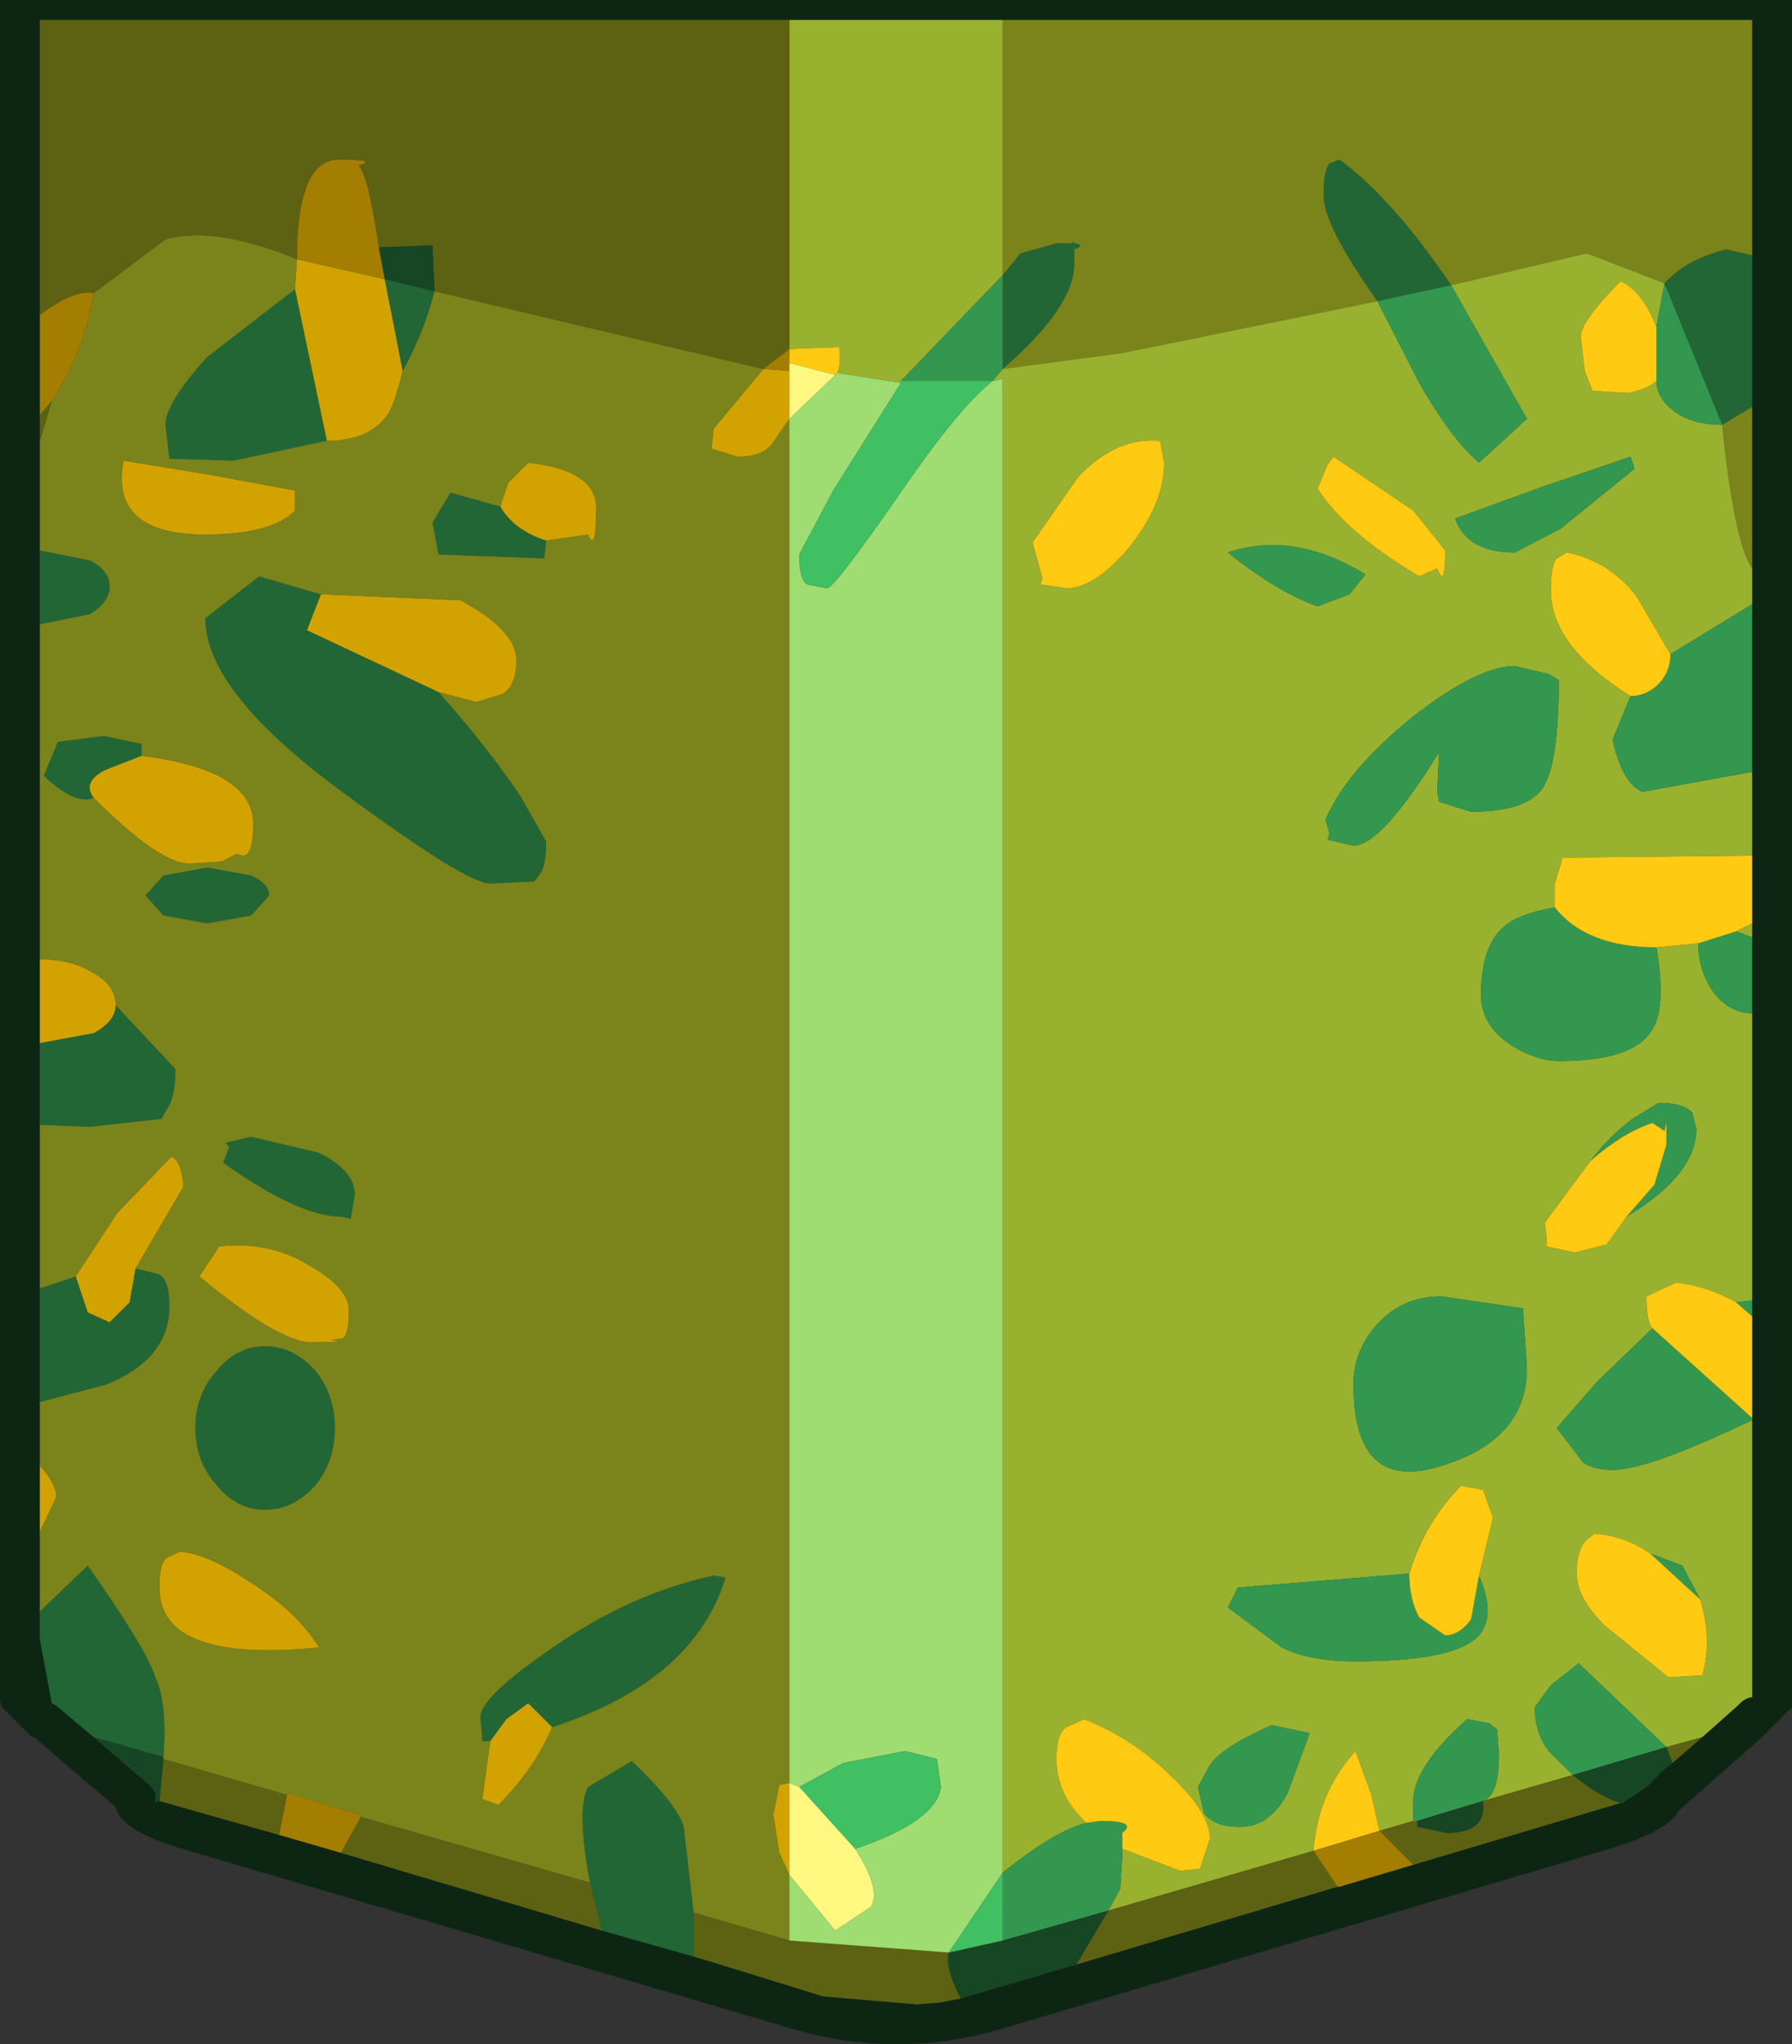 <?xml version="1.0" encoding="UTF-8" standalone="no"?>
<svg xmlns:ffdec="https://www.free-decompiler.com/flash" xmlns:xlink="http://www.w3.org/1999/xlink" ffdec:objectType="shape" height="51.25px" width="44.95px" xmlns="http://www.w3.org/2000/svg">
  <rect width="100%" height="100%" fill="#333333" stroke="none"/>
  <g transform="matrix(1.0, 0.0, 0.0, 1.0, 22.5, 17.6)">
    <path d="M21.45 -11.2 L21.45 -17.1 2.65 -17.1 -2.7 -17.1 -21.5 -17.1 -21.5 -9.7 -21.5 -7.2 -21.5 -6.55 -21.5 -3.8 -21.5 -1.95 -21.5 6.45 -21.5 8.55 -21.5 10.6 -21.5 14.7 -21.5 17.55 -21.5 19.15 -21.5 20.8 -21.5 22.8 -21.5 23.5 -21.2 25.1 -21.1 25.15 -20.15 25.95 -18.75 27.15 -18.6 27.35 -18.6 27.6 -18.55 27.55 -18.5 27.55 -17.8 27.75 -15.5 28.4 -13.95 28.85 -7.4 30.8 -5.1 31.45 -4.6 31.6 -1.85 32.45 0.5 32.65 1.1 32.6 1.6 32.5 4.5 31.65 11.05 29.7 11.1 29.7 12.95 29.15 18.15 27.6 18.2 27.6 18.8 27.2 19.0 27.0 19.25 26.75 19.45 26.6 20.2 25.95 21.1 25.15 21.2 25.05 Q21.35 24.95 21.45 24.95 L21.45 18.0 21.45 17.95 21.45 15.4 21.45 15.0 21.45 7.8 21.45 5.9 21.45 5.55 21.45 3.85 21.45 1.75 21.45 -2.45 21.45 -3.35 21.45 -7.4 21.45 -11.2 M2.5 33.3 Q0.0 34.0 -2.5 33.3 L-18.1 28.7 Q-19.5 28.25 -19.6 27.7 L-21.65 25.95 -21.7 25.95 -22.45 25.2 -22.5 25.05 -22.5 -17.6 22.45 -17.6 22.45 25.05 22.45 25.2 21.7 25.95 19.6 27.8 Q19.4 28.25 18.05 28.7 L2.5 33.3" fill="#0d2614" fill-rule="evenodd" stroke="none"/>
    <path d="M12.05 -10.05 Q10.7 -11.95 10.7 -12.7 10.7 -13.35 10.85 -13.5 L11.1 -13.6 Q12.45 -12.6 13.9 -10.45 L12.05 -10.05 M19.25 -10.5 Q19.8 -11.1 20.8 -11.35 L21.45 -11.2 21.45 -7.4 20.7 -6.95 19.25 -10.5 M2.65 -10.7 L3.1 -11.25 4.0 -11.5 4.4 -11.5 4.4 -11.55 4.45 -11.5 Q4.75 -11.45 4.45 -11.35 L4.45 -11.0 Q4.45 -9.9 2.65 -8.35 L2.65 -10.7 M-5.1 31.45 L-7.4 30.8 -7.7 29.6 Q-8.05 27.75 -7.75 27.2 L-6.65 26.55 Q-5.5 27.65 -5.35 28.2 L-5.1 30.35 -5.1 31.45 M-20.15 25.95 L-21.1 25.15 -21.2 25.1 -21.5 23.5 -21.5 22.8 -20.3 21.65 Q-18.85 23.7 -18.6 24.45 -18.3 25.1 -18.4 26.45 L-20.15 25.95 M-21.5 17.55 L-21.5 14.7 -20.6 14.4 -20.3 15.3 -19.75 15.55 -19.25 15.05 -19.1 14.2 -18.5 14.35 Q-18.25 14.5 -18.25 15.15 -18.25 16.45 -19.8 17.1 L-21.5 17.55 M-21.5 10.6 L-21.5 8.55 -20.15 8.3 Q-19.6 8.0 -19.6 7.6 L-18.1 9.2 Q-18.1 9.8 -18.25 10.1 L-18.45 10.45 -20.25 10.65 -21.5 10.6 M-21.5 -1.95 L-21.5 -3.8 -20.25 -3.55 Q-19.75 -3.3 -19.75 -2.9 -19.75 -2.5 -20.25 -2.2 L-21.5 -1.95 M-14.3 -6.55 L-16.65 -6.05 -18.25 -6.1 -18.35 -6.95 Q-18.35 -7.5 -17.3 -8.65 L-15.1 -10.35 -14.3 -6.55 M-12.85 -10.6 L-11.6 -10.3 Q-11.85 -9.3 -12.4 -8.3 L-12.85 -10.6 M-11.5 -0.25 Q-10.3 1.1 -9.45 2.35 L-8.8 3.5 Q-8.8 4.1 -8.95 4.3 L-9.1 4.5 -10.2 4.55 Q-10.8 4.55 -13.85 2.3 -17.35 -0.25 -17.35 -2.1 L-16.0 -3.15 -14.45 -2.7 -14.8 -1.8 -11.5 -0.25 M-8.8 -4.05 L-8.85 -3.6 -11.5 -3.7 -11.65 -4.5 -11.2 -5.25 -9.95 -4.9 Q-9.6 -4.3 -8.8 -4.05 M-20.15 2.4 Q-20.6 2.6 -21.4 1.85 L-21.05 1.0 -19.9 0.85 -18.95 1.05 -18.95 1.35 -19.85 1.7 Q-20.45 2.0 -20.15 2.4 M-17.3 4.15 L-16.2 4.35 Q-15.75 4.55 -15.75 4.85 L-16.2 5.35 -17.3 5.55 -18.4 5.35 -18.85 4.85 -18.4 4.35 -17.3 4.15 M-14.6 16.75 Q-14.1 17.35 -14.1 18.2 -14.1 19.05 -14.6 19.65 -15.15 20.25 -15.85 20.25 -16.55 20.25 -17.05 19.65 -17.6 19.05 -17.6 18.2 -17.6 17.35 -17.05 16.75 -16.55 16.15 -15.85 16.15 -15.15 16.15 -14.6 16.75 M-16.85 11.05 L-16.2 10.9 -14.5 11.3 Q-13.6 11.75 -13.6 12.35 L-13.7 12.95 -13.95 12.9 Q-15.0 12.9 -16.9 11.55 L-16.75 11.15 -16.85 11.05 M-10.2 26.05 L-10.4 26.05 -10.45 25.45 Q-10.45 24.95 -8.7 23.75 -6.7 22.35 -4.6 21.9 L-4.3 21.95 Q-5.1 24.55 -8.65 25.7 L-9.25 25.1 -9.8 25.5 -10.2 26.05" fill="#226635" fill-rule="evenodd" stroke="none"/>
    <path d="M13.9 -10.45 Q12.45 -12.6 11.1 -13.6 L10.85 -13.5 Q10.7 -13.35 10.7 -12.7 10.7 -11.95 12.05 -10.05 L5.65 -8.75 2.65 -8.35 Q4.45 -9.9 4.45 -11.0 L4.45 -11.35 Q4.75 -11.45 4.45 -11.5 L4.4 -11.55 4.4 -11.5 4.0 -11.5 3.1 -11.25 2.65 -10.7 2.65 -17.1 21.45 -17.1 21.45 -11.2 20.8 -11.35 Q19.8 -11.1 19.25 -10.5 L17.3 -11.25 13.9 -10.45 M21.45 -3.35 Q21.0 -4.0 20.7 -6.95 L21.45 -7.4 21.45 -3.35 M-21.5 22.8 L-21.5 20.8 -21.1 19.95 Q-21.05 19.65 -21.5 19.15 L-21.5 17.55 -19.8 17.1 Q-18.25 16.45 -18.25 15.15 -18.25 14.5 -18.5 14.35 L-19.1 14.2 -17.9 12.15 Q-17.95 11.5 -18.2 11.4 L-19.55 12.8 -20.6 14.4 -21.5 14.7 -21.5 10.6 -20.25 10.65 -18.45 10.45 -18.25 10.1 Q-18.1 9.8 -18.1 9.2 L-19.6 7.6 Q-19.6 7.1 -20.15 6.8 -20.7 6.45 -21.5 6.45 L-21.5 -1.95 -20.25 -2.2 Q-19.75 -2.5 -19.75 -2.9 -19.75 -3.3 -20.25 -3.55 L-21.5 -3.8 -21.5 -6.55 -21.2 -7.55 Q-20.4 -8.75 -20.15 -10.25 L-18.35 -11.6 Q-17.1 -11.95 -15.05 -11.1 L-15.1 -10.35 -17.3 -8.65 Q-18.35 -7.5 -18.35 -6.95 L-18.25 -6.1 -16.65 -6.05 -14.3 -6.55 Q-13.2 -6.55 -12.75 -7.25 -12.6 -7.5 -12.4 -8.3 -11.85 -9.3 -11.6 -10.3 L-3.35 -8.35 -4.6 -6.85 -4.65 -6.35 -4.0 -6.15 Q-3.4 -6.15 -3.15 -6.45 L-2.7 -7.1 -2.7 27.1 -2.95 27.15 -3.1 27.9 -2.95 28.85 -2.7 29.4 -2.7 31.05 -5.1 30.35 -5.35 28.2 Q-5.5 27.65 -6.65 26.55 L-7.75 27.2 Q-8.05 27.75 -7.7 29.6 L-13.45 27.95 -13.45 27.9 -15.3 27.35 -15.3 27.4 -18.4 26.5 -18.4 26.45 Q-18.3 25.1 -18.6 24.45 -18.85 23.7 -20.3 21.65 L-21.5 22.8 M-14.45 -2.7 L-16.0 -3.15 -17.35 -2.1 Q-17.35 -0.25 -13.85 2.3 -10.8 4.55 -10.2 4.55 L-9.1 4.5 -8.95 4.3 Q-8.8 4.1 -8.8 3.5 L-9.45 2.35 Q-10.3 1.1 -11.5 -0.25 L-10.55 0.0 -9.9 -0.2 Q-9.55 -0.4 -9.55 -1.05 -9.55 -1.8 -10.95 -2.55 L-14.45 -2.7 M-15.1 -4.8 L-15.1 -5.3 -17.25 -5.7 -19.4 -6.05 Q-19.75 -4.2 -17.35 -4.2 -15.7 -4.2 -15.1 -4.8 M-9.95 -4.9 L-11.2 -5.25 -11.65 -4.5 -11.5 -3.7 -8.85 -3.6 -8.8 -4.05 -7.75 -4.2 Q-7.55 -3.75 -7.55 -4.75 -7.45 -5.8 -9.25 -6.0 L-9.75 -5.5 -9.95 -4.9 M-18.95 1.35 L-18.95 1.05 -19.9 0.85 -21.05 1.0 -21.4 1.85 Q-20.6 2.6 -20.15 2.4 -18.5 4.05 -17.75 4.05 L-16.95 4.0 -16.55 3.8 Q-16.15 4.05 -16.15 3.05 -16.15 1.7 -18.95 1.35 M-17.3 4.15 L-18.4 4.35 -18.85 4.85 -18.4 5.35 -17.3 5.55 -16.2 5.35 -15.75 4.85 Q-15.75 4.55 -16.2 4.35 L-17.3 4.15 M-16.85 11.05 L-16.75 11.15 -16.9 11.55 Q-15.0 12.9 -13.95 12.9 L-13.7 12.95 -13.6 12.35 Q-13.6 11.75 -14.5 11.3 L-16.2 10.9 -16.85 11.05 M-14.6 16.75 Q-15.15 16.15 -15.85 16.15 -16.55 16.15 -17.05 16.75 -17.6 17.35 -17.6 18.2 -17.6 19.05 -17.05 19.65 -16.55 20.25 -15.85 20.25 -15.15 20.25 -14.6 19.65 -14.1 19.05 -14.1 18.2 -14.1 17.35 -14.6 16.75 M-17.5 14.4 Q-15.5 16.05 -14.7 16.05 -13.7 16.05 -14.2 16.0 L-13.9 15.95 Q-13.75 15.85 -13.75 15.25 -13.75 14.7 -14.7 14.15 -15.75 13.5 -17.0 13.65 L-17.5 14.4 M-18.0 21.3 L-18.3 21.45 Q-18.5 21.55 -18.5 22.2 -18.5 24.1 -14.5 23.7 -15.05 22.8 -16.25 22.05 -17.3 21.35 -18.0 21.3 M-8.65 25.7 Q-5.1 24.55 -4.3 21.95 L-4.6 21.9 Q-6.7 22.35 -8.7 23.75 -10.45 24.95 -10.45 25.45 L-10.4 26.05 -10.2 26.05 -10.4 27.5 -10.0 27.65 Q-9.1 26.75 -8.65 25.7" fill="#7a841a" fill-rule="evenodd" stroke="none"/>
    <path d="M13.9 -10.45 L17.3 -11.25 19.25 -10.5 19.05 -9.4 Q18.7 -10.3 18.15 -10.55 17.15 -9.55 17.15 -9.15 L17.25 -8.3 17.45 -7.8 18.35 -7.75 Q18.85 -7.85 19.05 -8.05 19.05 -7.6 19.55 -7.25 20.0 -6.95 20.7 -6.95 21.0 -4.0 21.45 -3.35 L21.45 -2.45 19.4 -1.2 18.55 -2.65 Q17.85 -3.55 16.8 -3.75 L16.55 -3.6 Q16.4 -3.45 16.4 -2.8 16.4 -1.4 18.4 -0.15 L17.95 0.95 Q18.2 2.05 18.7 2.25 L21.45 1.75 21.45 3.85 16.7 3.9 16.5 4.55 16.5 5.15 Q15.6 5.3 15.2 5.65 14.65 6.15 14.65 7.35 14.65 8.1 15.4 8.6 16.05 9.0 16.6 9.0 18.5 9.0 18.95 8.2 19.3 7.65 19.05 6.15 L20.1 6.05 Q20.1 6.75 20.5 7.3 20.9 7.8 21.45 7.8 L21.45 15.0 21.05 15.05 Q20.35 14.65 19.55 14.55 L18.8 14.9 Q18.8 15.55 18.95 15.7 L17.55 17.05 16.55 18.2 17.2 19.05 Q17.45 19.25 17.95 19.25 18.85 19.25 21.45 18.0 L21.45 24.95 Q21.35 24.95 21.2 25.05 L21.1 25.15 20.2 25.95 19.3 26.2 17.1 24.1 16.4 24.65 16.0 25.2 Q16.0 25.85 16.35 26.3 L16.95 26.9 14.7 27.55 Q15.1 27.4 15.1 26.4 L15.05 25.75 14.85 25.6 14.3 25.5 Q12.95 26.7 12.95 27.55 L12.95 28.05 12.1 28.3 11.9 27.4 11.5 26.3 Q10.55 27.35 10.45 28.8 L5.3 30.3 5.6 29.75 5.65 28.95 5.65 28.75 7.1 29.3 7.6 29.25 7.85 28.5 Q7.85 27.85 6.9 26.95 5.95 26.0 4.7 25.5 L4.25 25.7 Q4.0 25.85 4.0 26.5 4.0 27.4 4.75 28.1 3.95 28.3 2.65 29.35 L2.65 -8.1 2.4 -8.05 2.65 -8.35 5.65 -8.75 12.05 -10.05 13.1 -8.0 Q13.9 -6.6 14.6 -6.0 L15.8 -7.1 13.9 -10.45 M2.65 -17.1 L2.65 -10.7 0.1 -8.05 0.1 -8.0 -1.5 -8.25 Q-1.4 -8.45 -1.45 -8.9 L-2.7 -8.85 -2.7 -17.1 2.65 -17.1 M6.6 -6.55 Q5.5 -6.65 4.55 -5.65 L3.4 -4.0 3.65 -3.1 3.6 -2.95 4.25 -2.85 Q4.95 -2.85 5.8 -3.85 6.7 -4.95 6.7 -6.0 L6.6 -6.55 M10.55 -5.35 Q11.25 -4.25 13.1 -3.15 L13.55 -3.35 Q13.75 -2.8 13.75 -3.8 L12.95 -4.8 10.95 -6.15 10.8 -5.95 10.55 -5.35 M11.35 -2.7 L11.75 -3.2 Q9.95 -4.3 8.3 -3.75 9.55 -2.75 10.55 -2.4 L11.35 -2.7 M18.4 -6.15 L16.2 -5.4 14.0 -4.6 Q14.3 -3.75 15.5 -3.75 L16.65 -4.35 18.5 -5.85 18.4 -6.15 M16.35 -0.7 L15.5 -0.9 Q14.55 -0.9 12.9 0.4 11.25 1.75 10.75 2.95 L10.85 3.3 10.8 3.45 11.45 3.6 Q12.15 3.6 13.6 1.25 L13.55 2.25 13.6 2.5 14.4 2.75 Q15.8 2.75 16.2 2.15 16.6 1.55 16.6 -0.55 L16.35 -0.7 M21.05 5.75 L21.45 5.55 21.45 5.9 21.05 5.75 M18.3 12.9 Q20.05 11.85 20.05 10.7 L19.95 10.3 Q19.75 10.05 19.1 10.05 L18.45 10.45 Q17.85 10.9 17.4 11.5 L16.25 13.05 16.3 13.45 16.3 13.65 17.0 13.8 17.8 13.6 18.3 12.9 M12.85 21.85 L8.55 22.2 8.3 22.7 9.65 23.7 Q10.35 24.05 11.5 24.05 13.9 24.05 14.55 23.45 15.05 22.95 14.6 21.9 L14.95 20.45 14.7 19.75 14.15 19.65 Q13.25 20.55 12.85 21.85 M12.0 15.65 Q11.45 16.3 11.45 17.1 11.45 19.85 13.65 19.15 15.8 18.5 15.8 16.7 L15.7 15.2 13.65 14.9 Q12.65 14.9 12.0 15.65 M20.15 22.5 L19.7 21.65 18.9 21.35 Q18.25 20.9 17.5 20.85 L17.3 21.0 Q17.05 21.25 17.05 21.85 17.05 22.45 17.75 23.15 L19.35 24.45 20.2 24.4 Q20.45 23.5 20.15 22.5 M9.4 25.65 Q8.15 26.2 7.85 26.65 L7.55 27.2 7.7 27.85 Q7.95 28.2 8.6 28.2 9.35 28.2 9.8 27.35 L10.35 25.85 9.4 25.65" fill="#98b12f" fill-rule="evenodd" stroke="none"/>
    <path d="M12.05 -10.05 L13.9 -10.45 15.8 -7.1 14.6 -6.0 Q13.9 -6.6 13.1 -8.0 L12.05 -10.05 M0.1 -8.05 L2.65 -10.7 2.65 -8.35 2.4 -8.05 0.1 -8.05 M2.65 29.35 Q3.95 28.3 4.75 28.1 L5.1 28.05 Q6.05 28.05 5.65 28.35 L5.65 28.75 5.65 28.95 5.6 29.75 5.3 30.3 2.65 31.05 2.65 29.35 M12.95 28.05 L12.95 27.55 Q12.95 26.7 14.3 25.5 L14.85 25.6 15.05 25.75 15.1 26.4 Q15.1 27.4 14.7 27.55 L13.05 28.05 13.0 28.05 12.95 28.1 12.95 28.05 M16.95 26.9 L16.35 26.3 Q16.0 25.85 16.0 25.2 L16.4 24.65 17.1 24.1 19.3 26.2 16.95 26.9 M21.45 18.0 Q18.85 19.25 17.95 19.25 17.45 19.25 17.2 19.05 L16.55 18.2 17.55 17.05 18.95 15.7 21.45 17.95 21.45 18.0 M21.05 15.05 L21.45 15.0 21.45 15.4 21.05 15.05 M21.45 7.8 Q20.9 7.8 20.5 7.3 20.1 6.75 20.1 6.05 L21.05 5.75 21.45 5.9 21.45 7.8 M19.05 6.15 Q19.3 7.65 18.95 8.2 18.5 9.0 16.6 9.0 16.05 9.0 15.4 8.6 14.65 8.1 14.65 7.35 14.65 6.15 15.2 5.65 15.6 5.3 16.5 5.15 17.3 6.15 19.05 6.15 M21.45 1.75 L18.7 2.25 Q18.2 2.05 17.95 0.95 L18.4 -0.15 Q18.8 -0.15 19.1 -0.45 19.4 -0.75 19.4 -1.2 L21.45 -2.45 21.45 1.75 M20.7 -6.95 Q20.0 -6.95 19.55 -7.25 19.05 -7.6 19.05 -8.05 L19.05 -9.4 19.25 -10.5 20.7 -6.95 M16.35 -0.7 L16.6 -0.55 Q16.6 1.55 16.2 2.15 15.8 2.75 14.4 2.75 L13.6 2.5 13.55 2.25 13.6 1.25 Q12.15 3.6 11.45 3.6 L10.8 3.45 10.85 3.3 10.75 2.95 Q11.25 1.75 12.9 0.4 14.55 -0.9 15.5 -0.9 L16.35 -0.7 M18.4 -6.15 L18.5 -5.85 16.65 -4.35 15.5 -3.75 Q14.3 -3.75 14.0 -4.6 L16.2 -5.4 18.4 -6.15 M11.35 -2.7 L10.55 -2.4 Q9.55 -2.75 8.3 -3.75 9.95 -4.3 11.75 -3.2 L11.35 -2.7 M17.4 11.5 Q17.85 10.9 18.45 10.45 L19.1 10.05 Q19.75 10.05 19.95 10.3 L20.05 10.7 Q20.05 11.85 18.3 12.9 L19.0 12.1 19.3 11.1 19.3 10.55 19.25 10.75 18.95 10.55 Q18.2 10.8 17.4 11.5 M14.6 21.9 Q15.05 22.95 14.55 23.45 13.9 24.05 11.5 24.05 10.35 24.05 9.65 23.7 L8.3 22.7 8.55 22.2 12.85 21.85 Q12.85 22.5 13.1 22.95 L13.75 23.4 Q14.1 23.4 14.4 23.0 L14.6 21.9 M18.9 21.35 L19.7 21.65 20.15 22.5 18.9 21.35 M12.0 15.65 Q12.65 14.9 13.65 14.9 L15.7 15.2 15.8 16.7 Q15.8 18.5 13.65 19.15 11.45 19.85 11.45 17.1 11.45 16.3 12.0 15.65 M9.4 25.65 L10.35 25.85 9.8 27.35 Q9.35 28.2 8.6 28.2 7.95 28.2 7.7 27.85 L7.55 27.2 7.85 26.65 Q8.15 26.2 9.4 25.65" fill="#33974f" fill-rule="evenodd" stroke="none"/>
    <path d="M4.75 28.1 Q4.0 27.4 4.0 26.5 4.0 25.85 4.25 25.7 L4.7 25.5 Q5.95 26.0 6.9 26.95 7.85 27.85 7.85 28.5 L7.6 29.25 7.1 29.3 5.65 28.75 5.65 28.35 Q6.05 28.05 5.1 28.05 L4.75 28.1 M10.45 28.8 Q10.55 27.35 11.5 26.3 L11.9 27.4 12.1 28.3 10.45 28.8 M18.95 15.7 Q18.8 15.55 18.8 14.9 L19.55 14.55 Q20.35 14.65 21.05 15.05 L21.45 15.4 21.45 17.95 18.95 15.7 M20.1 6.05 L19.05 6.15 Q17.3 6.15 16.5 5.15 L16.5 4.55 16.7 3.9 21.45 3.85 21.45 5.55 21.05 5.75 20.1 6.05 M18.4 -0.15 Q16.4 -1.4 16.4 -2.8 16.4 -3.45 16.55 -3.6 L16.8 -3.75 Q17.85 -3.55 18.55 -2.65 L19.4 -1.2 Q19.4 -0.75 19.1 -0.45 18.8 -0.15 18.4 -0.15 M19.05 -8.05 Q18.85 -7.85 18.35 -7.75 L17.45 -7.8 17.25 -8.3 17.15 -9.15 Q17.15 -9.55 18.15 -10.55 18.7 -10.3 19.05 -9.4 L19.05 -8.05 M6.6 -6.55 L6.7 -6.0 Q6.7 -4.95 5.8 -3.85 4.95 -2.85 4.25 -2.85 L3.6 -2.95 3.65 -3.1 3.4 -4.0 4.55 -5.65 Q5.5 -6.65 6.6 -6.55 M10.55 -5.35 L10.8 -5.95 10.95 -6.15 12.95 -4.8 13.75 -3.8 Q13.75 -2.8 13.55 -3.35 L13.1 -3.15 Q11.25 -4.25 10.55 -5.35 M17.4 11.5 Q18.2 10.8 18.95 10.55 L19.25 10.75 19.3 10.55 19.3 11.1 19.0 12.1 18.3 12.9 17.8 13.6 17.0 13.8 16.3 13.65 16.3 13.45 16.25 13.05 17.4 11.5 M14.6 21.9 L14.4 23.0 Q14.1 23.4 13.75 23.4 L13.1 22.95 Q12.85 22.5 12.85 21.85 13.25 20.55 14.15 19.65 L14.7 19.75 14.95 20.45 14.6 21.9 M18.9 21.35 L20.15 22.5 Q20.45 23.5 20.2 24.4 L19.35 24.45 17.75 23.15 Q17.05 22.45 17.05 21.85 17.05 21.25 17.3 21.0 L17.5 20.85 Q18.25 20.9 18.9 21.35 M-1.55 -8.2 L-2.7 -8.5 -2.7 -8.85 -1.45 -8.9 Q-1.4 -8.45 -1.5 -8.25 L-1.55 -8.2" fill="#ffca11" fill-rule="evenodd" stroke="none"/>
    <path d="M-21.5 20.8 L-21.5 19.15 Q-21.05 19.65 -21.1 19.95 L-21.5 20.8 M-21.5 8.55 L-21.5 6.45 Q-20.7 6.45 -20.15 6.8 -19.6 7.1 -19.6 7.6 -19.6 8.0 -20.15 8.3 L-21.5 8.55 M-15.05 -11.1 L-12.85 -10.6 -12.4 -8.3 Q-12.6 -7.5 -12.75 -7.25 -13.2 -6.55 -14.3 -6.55 L-15.1 -10.35 -15.05 -11.1 M-11.5 -0.25 L-14.8 -1.8 -14.45 -2.7 -10.95 -2.55 Q-9.55 -1.8 -9.55 -1.05 -9.55 -0.4 -9.9 -0.2 L-10.55 0.0 -11.5 -0.25 M-15.1 -4.8 Q-15.7 -4.2 -17.35 -4.2 -19.75 -4.2 -19.4 -6.05 L-17.25 -5.7 -15.1 -5.3 -15.1 -4.8 M-8.8 -4.05 Q-9.6 -4.3 -9.95 -4.9 L-9.75 -5.5 -9.25 -6.0 Q-7.45 -5.8 -7.55 -4.75 -7.55 -3.75 -7.75 -4.2 L-8.8 -4.05 M-2.7 -8.3 L-2.7 -7.1 -3.15 -6.45 Q-3.4 -6.15 -4.0 -6.15 L-4.65 -6.35 -4.6 -6.85 -3.35 -8.35 -2.7 -8.3 M-20.15 2.4 Q-20.45 2.0 -19.85 1.7 L-18.95 1.35 Q-16.15 1.7 -16.15 3.05 -16.15 4.05 -16.55 3.8 L-16.95 4.0 -17.75 4.05 Q-18.5 4.05 -20.15 2.4 M-20.6 14.4 L-19.55 12.8 -18.2 11.4 Q-17.95 11.5 -17.9 12.15 L-19.1 14.2 -19.25 15.05 -19.75 15.55 -20.3 15.3 -20.6 14.4 M-17.5 14.4 L-17.0 13.65 Q-15.75 13.5 -14.7 14.15 -13.75 14.7 -13.75 15.25 -13.75 15.85 -13.9 15.95 L-14.2 16.0 Q-13.7 16.05 -14.7 16.05 -15.5 16.05 -17.5 14.4 M-18.0 21.3 Q-17.3 21.35 -16.25 22.05 -15.05 22.8 -14.5 23.7 -18.5 24.1 -18.5 22.2 -18.5 21.55 -18.3 21.45 L-18.0 21.3 M-10.2 26.05 L-9.8 25.5 -9.25 25.1 -8.65 25.7 Q-9.1 26.75 -10.0 27.65 L-10.4 27.5 -10.2 26.05 M-2.7 29.4 L-2.95 28.85 -3.1 27.9 -2.95 27.15 -2.7 27.1 -2.7 29.4" fill="#d2a300" fill-rule="evenodd" stroke="none"/>
    <path d="M5.3 30.3 L10.45 28.8 11.05 29.7 4.5 31.65 5.3 30.3 M12.1 28.3 L12.95 28.05 12.95 28.1 13.0 28.05 13.05 28.05 13.05 28.2 13.8 28.35 Q14.8 28.35 14.7 27.55 L16.95 26.9 17.35 27.2 Q17.8 27.5 18.15 27.6 L12.95 29.15 12.1 28.3 M19.3 26.2 L20.2 25.95 19.45 26.6 19.3 26.2 M1.6 32.5 L1.1 32.6 0.5 32.65 -1.85 32.45 -4.6 31.6 -5.1 31.45 -5.1 30.35 -2.7 31.05 1.3 31.35 Q1.2 31.75 1.6 32.5 M-7.4 30.8 L-13.95 28.85 -13.45 27.95 -7.7 29.6 -7.4 30.8 M-15.5 28.4 L-17.8 27.75 -18.5 27.55 -18.4 26.5 -15.3 27.4 -15.5 28.4 M-21.5 -6.55 L-21.5 -7.2 -21.2 -7.55 -21.5 -6.55 M-21.5 -9.7 L-21.5 -17.1 -2.7 -17.1 -2.7 -8.85 -3.35 -8.35 -11.6 -10.3 -11.65 -11.45 -13.0 -11.4 Q-13.25 -13.15 -13.5 -13.45 -13.0 -13.6 -14.0 -13.6 -15.05 -13.6 -15.05 -11.1 -17.1 -11.95 -18.35 -11.6 L-20.15 -10.25 Q-20.65 -10.35 -21.5 -9.7" fill="#5d6212" fill-rule="evenodd" stroke="none"/>
    <path d="M19.45 26.6 L19.25 26.75 19.0 27.0 18.8 27.2 18.2 27.6 18.15 27.6 Q17.8 27.5 17.35 27.2 L16.95 26.9 19.3 26.2 19.45 26.6 M4.5 31.65 L1.6 32.5 Q1.2 31.75 1.3 31.35 L2.65 31.05 5.3 30.3 4.5 31.65 M-18.5 27.55 L-18.55 27.55 -18.6 27.6 -18.6 27.35 -18.75 27.15 -20.15 25.95 -18.4 26.45 -18.4 26.5 -18.5 27.55 M13.05 28.05 L14.7 27.55 Q14.8 28.35 13.8 28.35 L13.05 28.2 13.05 28.05 M-12.85 -10.6 L-13.0 -11.4 -11.65 -11.45 -11.6 -10.3 -12.85 -10.6" fill="#174624" fill-rule="evenodd" stroke="none"/>
    <path d="M12.95 29.15 L11.1 29.7 11.05 29.7 10.45 28.8 12.1 28.3 12.95 29.15 M-13.95 28.85 L-15.5 28.4 -15.3 27.4 -15.3 27.35 -13.45 27.9 -13.45 27.95 -13.95 28.85 M-21.5 -7.2 L-21.5 -9.7 Q-20.65 -10.35 -20.15 -10.25 -20.4 -8.75 -21.2 -7.55 L-21.5 -7.2 M-15.05 -11.1 Q-15.05 -13.6 -14.0 -13.6 -13.0 -13.6 -13.5 -13.45 -13.25 -13.15 -13.0 -11.4 L-12.85 -10.6 -15.05 -11.1 M-3.35 -8.35 L-2.7 -8.85 -2.7 -8.5 -2.7 -8.3 -3.35 -8.35" fill="#a47e00" fill-rule="evenodd" stroke="none"/>
    <path d="M2.4 -8.05 L2.65 -8.1 2.65 29.35 1.3 31.35 -2.7 31.05 -2.7 29.4 -1.55 30.8 -0.65 30.2 Q-0.4 29.75 -1.05 28.75 1.0 28.05 1.1 27.2 L1.0 26.5 0.2 26.3 -1.35 26.6 -2.45 27.2 -2.7 27.1 -2.7 -7.1 -1.55 -8.2 -1.5 -8.25 0.1 -8.0 -1.6 -5.3 -2.45 -3.7 Q-2.45 -3.05 -2.25 -2.95 L-1.75 -2.85 Q-1.55 -2.9 -0.05 -5.05 1.55 -7.4 2.4 -8.05" fill="#9fdc71" fill-rule="evenodd" stroke="none"/>
    <path d="M0.1 -8.0 L0.1 -8.05 2.4 -8.05 Q1.55 -7.4 -0.05 -5.05 -1.55 -2.9 -1.75 -2.85 L-2.25 -2.95 Q-2.45 -3.05 -2.45 -3.7 L-1.6 -5.3 0.1 -8.0 M-2.45 27.2 L-1.35 26.6 0.2 26.3 1.0 26.5 1.1 27.2 Q1.0 28.05 -1.05 28.75 L-2.45 27.2 M1.3 31.35 L2.65 29.35 2.65 31.05 1.3 31.35" fill="#40bf63" fill-rule="evenodd" stroke="none"/>
    <path d="M-1.05 28.75 Q-0.4 29.75 -0.65 30.2 L-1.55 30.8 -2.7 29.4 -2.7 27.1 -2.45 27.2 -1.05 28.75 M-2.7 -7.1 L-2.7 -8.3 -2.7 -8.5 -1.55 -8.2 -2.7 -7.1" fill="#fef881" fill-rule="evenodd" stroke="none"/>
  </g>
</svg>
